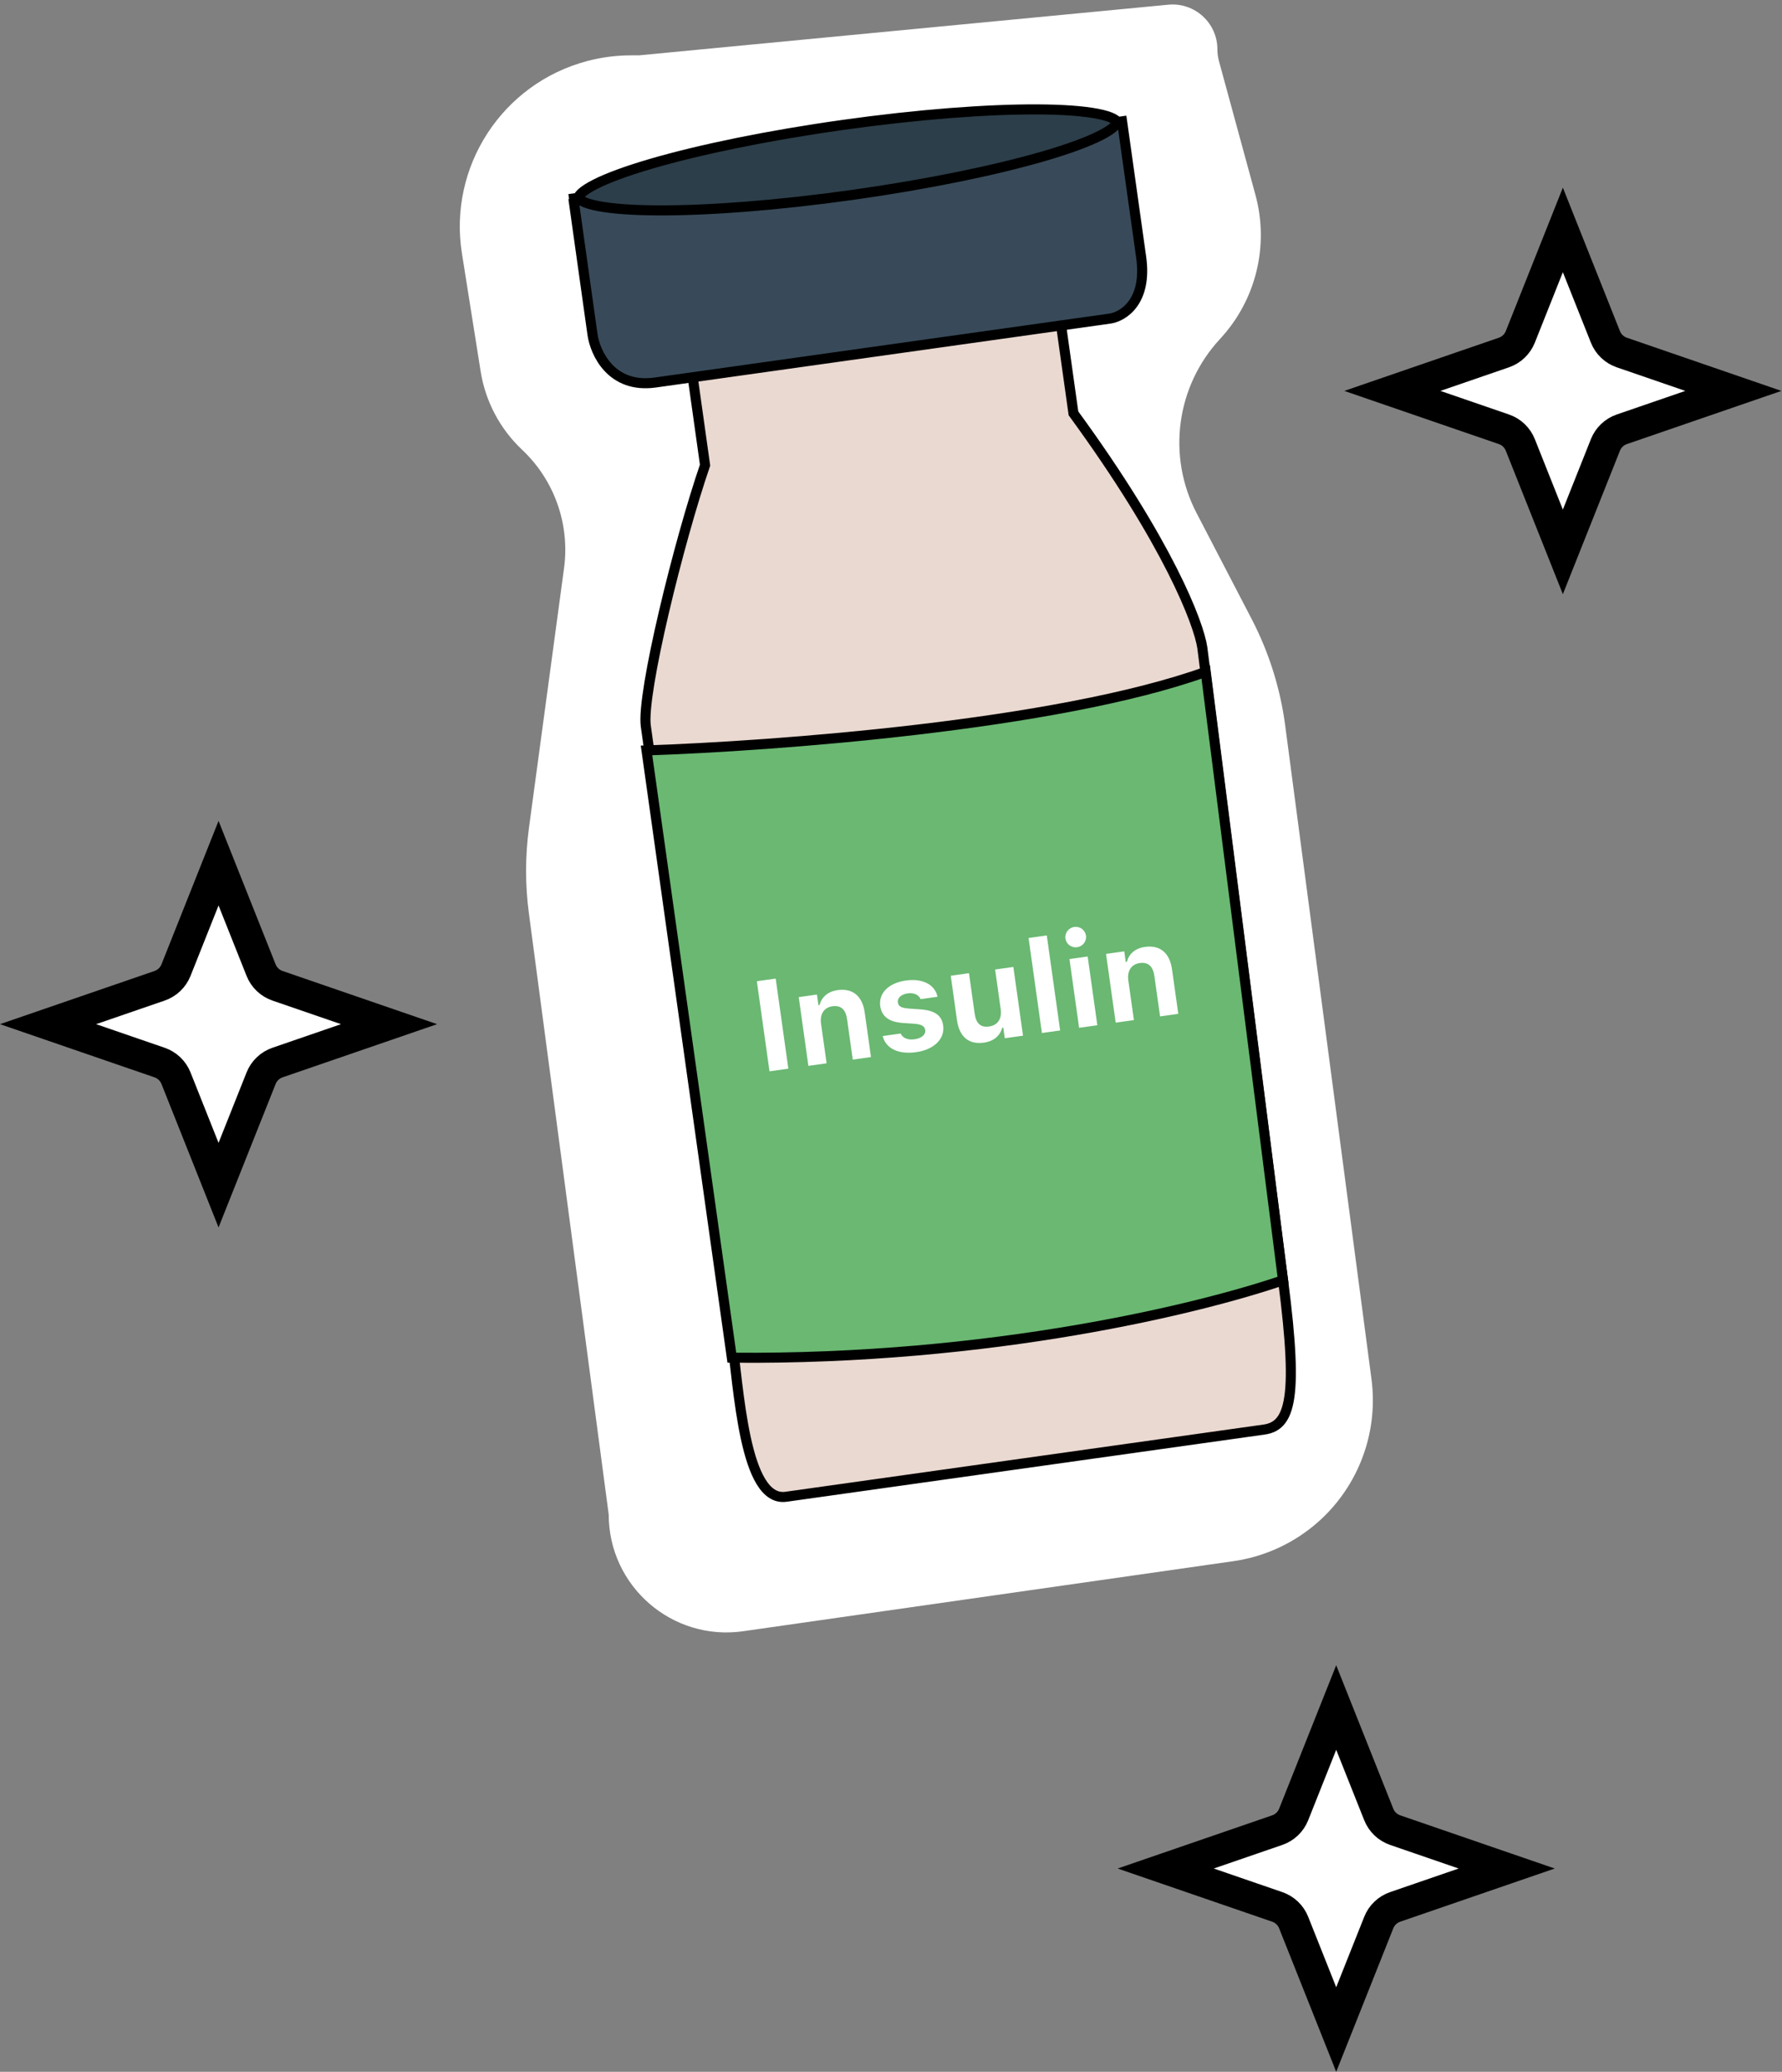 <svg width="228" height="265" viewBox="0 0 228 265" fill="none" xmlns="http://www.w3.org/2000/svg">
<rect x="0" y="0" width="228" height="265" fill="#808080" stroke="none"/>
<path d="M61.496 47.498L59.102 32.415C57.34 21.316 64.265 10.685 75.128 7.809C76.957 7.325 78.841 7.08 80.733 7.08H81.745L149.478 0.601C152.846 0.279 155.761 2.927 155.761 6.312C155.761 6.821 155.829 7.329 155.963 7.821L160.631 24.938C162.405 31.443 160.694 38.404 156.106 43.345C150.495 49.387 149.289 58.304 153.093 65.619L160.142 79.174C162.353 83.426 163.805 88.031 164.433 92.782L175.474 176.385C176.422 183.561 173.57 190.713 167.944 195.267C165.025 197.63 161.521 199.158 157.803 199.689L95.086 208.649C86.006 209.946 77.883 202.901 77.883 193.729L67.668 116.816C67.186 113.185 67.19 109.507 67.68 105.877L72.168 72.666C72.927 67.05 70.929 61.414 66.803 57.53C63.972 54.866 62.105 51.337 61.496 47.498Z" fill="white"/>
<path d="M90.21 59.497L88.486 47.232L135.622 40.607L137.346 52.872C149.502 69.508 153.403 79.799 153.834 82.865L163.748 160.683C166.19 178.059 165.422 182.335 161.75 182.852L100.573 191.449C95.219 192.202 94.55 177.704 93.545 170.55L82.628 92.872C82.053 88.784 86.822 69.353 90.21 59.497Z" fill="#EAD9D1" stroke="black" stroke-width="1.287"/>
<path d="M75.804 42.76L73.362 25.385L143.565 15.519L146.007 32.894C146.812 38.617 143.67 40.518 141.998 40.753L83.83 48.928C78.214 49.718 76.139 45.145 75.804 42.76Z" fill="#384A59"/>
<path d="M73.362 25.385L75.804 42.76C76.139 45.145 78.214 49.718 83.83 48.928L141.998 40.753C143.67 40.518 146.812 38.617 146.007 32.894L143.565 15.519L72.809 25.463" stroke="black" stroke-width="1.287"/>
<path d="M142.928 15.609C142.933 15.645 142.929 15.828 142.554 16.182C142.199 16.519 141.617 16.904 140.794 17.323C139.157 18.157 136.709 19.055 133.612 19.96C127.428 21.766 118.765 23.566 109.093 24.926C99.42 26.285 90.597 26.943 84.154 26.911C80.928 26.895 78.327 26.706 76.523 26.355C75.617 26.179 74.951 25.97 74.517 25.744C74.059 25.507 74.005 25.332 74 25.296C73.995 25.26 73.999 25.078 74.373 24.723C74.729 24.386 75.311 24.001 76.133 23.582C77.771 22.748 80.219 21.85 83.316 20.945C89.5 19.139 98.163 17.339 107.835 15.98C117.507 14.62 126.331 13.962 132.773 13.994C136 14.01 138.601 14.199 140.405 14.55C141.311 14.726 141.976 14.935 142.411 15.161C142.869 15.399 142.923 15.573 142.928 15.609Z" fill="#2C3E49" stroke="black" stroke-width="1.287"/>
<path d="M154.265 85.931C135.216 92.778 98.972 95.439 82.72 95.986L93.637 173.664C127.033 173.973 153.886 167.281 164.16 163.752L154.265 85.931Z" fill="#6AB872" stroke="black" stroke-width="1.287"/>
<path d="M98.455 137.031L96.836 125.509L99.247 125.17L100.867 136.692L98.455 137.031ZM103.43 136.332L102.194 127.54L104.526 127.213L104.717 128.57L104.86 128.55C105.126 127.543 105.912 126.822 107.166 126.646C109.122 126.371 110.344 127.421 110.64 129.521L111.439 135.206L109.107 135.534L108.382 130.375C108.208 129.138 107.605 128.555 106.503 128.71C105.425 128.861 104.879 129.728 105.046 130.918L105.761 136.004L103.43 136.332ZM117.222 134.581C114.834 134.916 113.326 134.037 112.946 132.551L112.934 132.521L115.226 132.198L115.246 132.228C115.506 132.745 116.096 133.061 117.014 132.932C117.909 132.807 118.462 132.338 118.38 131.755L118.377 131.739C118.311 131.268 117.918 131.022 116.996 130.948L115.483 130.843C113.756 130.72 112.81 130.014 112.624 128.696L112.623 128.688C112.391 127.035 113.705 125.727 115.901 125.418C118.209 125.094 119.648 126.064 119.943 127.464L119.947 127.496L117.783 127.8L117.77 127.761C117.576 127.308 116.995 126.942 116.124 127.064C115.318 127.178 114.796 127.634 114.879 128.225L114.88 128.233C114.946 128.704 115.312 128.929 116.25 129.001L117.755 129.107C119.565 129.235 120.49 129.854 120.673 131.156L120.674 131.164C120.919 132.905 119.473 134.264 117.222 134.581ZM125.893 133.362C123.921 133.639 122.738 132.584 122.444 130.492L121.645 124.807L123.977 124.479L124.701 129.629C124.876 130.875 125.438 131.455 126.54 131.3C127.69 131.139 128.204 130.277 128.036 129.087L127.323 124.009L129.654 123.681L130.89 132.472L128.558 132.8L128.367 131.443L128.224 131.463C127.959 132.477 127.147 133.186 125.893 133.362ZM133.309 132.132L131.601 119.979L133.933 119.652L135.641 131.805L133.309 132.132ZM137.817 121.158C137.098 121.259 136.419 120.768 136.318 120.049C136.215 119.323 136.734 118.664 137.452 118.563C138.171 118.462 138.843 118.953 138.945 119.68C139.046 120.399 138.536 121.057 137.817 121.158ZM138.068 131.463L136.833 122.672L139.164 122.344L140.4 131.136L138.068 131.463ZM142.747 130.806L141.512 122.014L143.844 121.687L144.034 123.044L144.178 123.024C144.444 122.018 145.23 121.297 146.484 121.12C148.44 120.845 149.662 121.895 149.957 123.995L150.756 129.68L148.425 130.008L147.7 124.85C147.526 123.612 146.923 123.029 145.821 123.184C144.743 123.335 144.197 124.202 144.364 125.392L145.079 130.478L142.747 130.806Z" fill="white"/>
<path d="M194.518 43.09L199.962 29.409L205.407 43.09C205.781 44.029 206.546 44.76 207.503 45.089L221.777 50L207.503 54.911C206.546 55.24 205.781 55.971 205.407 56.91L199.962 70.591L194.518 56.91C194.144 55.971 193.378 55.24 192.422 54.911L178.147 50L192.422 45.089C193.378 44.76 194.144 44.029 194.518 43.09Z" fill="white" stroke="black" stroke-width="4"/>
<path d="M165.518 232.089L170.962 218.409L176.407 232.089C176.781 233.029 177.546 233.759 178.503 234.089L192.777 239L178.503 243.911C177.546 244.241 176.781 244.971 176.407 245.911L170.962 259.591L165.518 245.911C165.144 244.971 164.378 244.241 163.422 243.911L149.147 239L163.422 234.089C164.378 233.759 165.144 233.029 165.518 232.089Z" fill="white" stroke="black" stroke-width="4"/>
<path d="M22.518 124.089L27.962 110.409L33.407 124.089C33.781 125.029 34.546 125.759 35.503 126.089L49.777 131L35.503 135.911C34.546 136.241 33.781 136.971 33.407 137.911L27.962 151.591L22.518 137.911C22.144 136.971 21.378 136.241 20.422 135.911L6.147 131L20.422 126.089C21.378 125.759 22.144 125.029 22.518 124.089Z" fill="white" stroke="black" stroke-width="4"/>
</svg>
